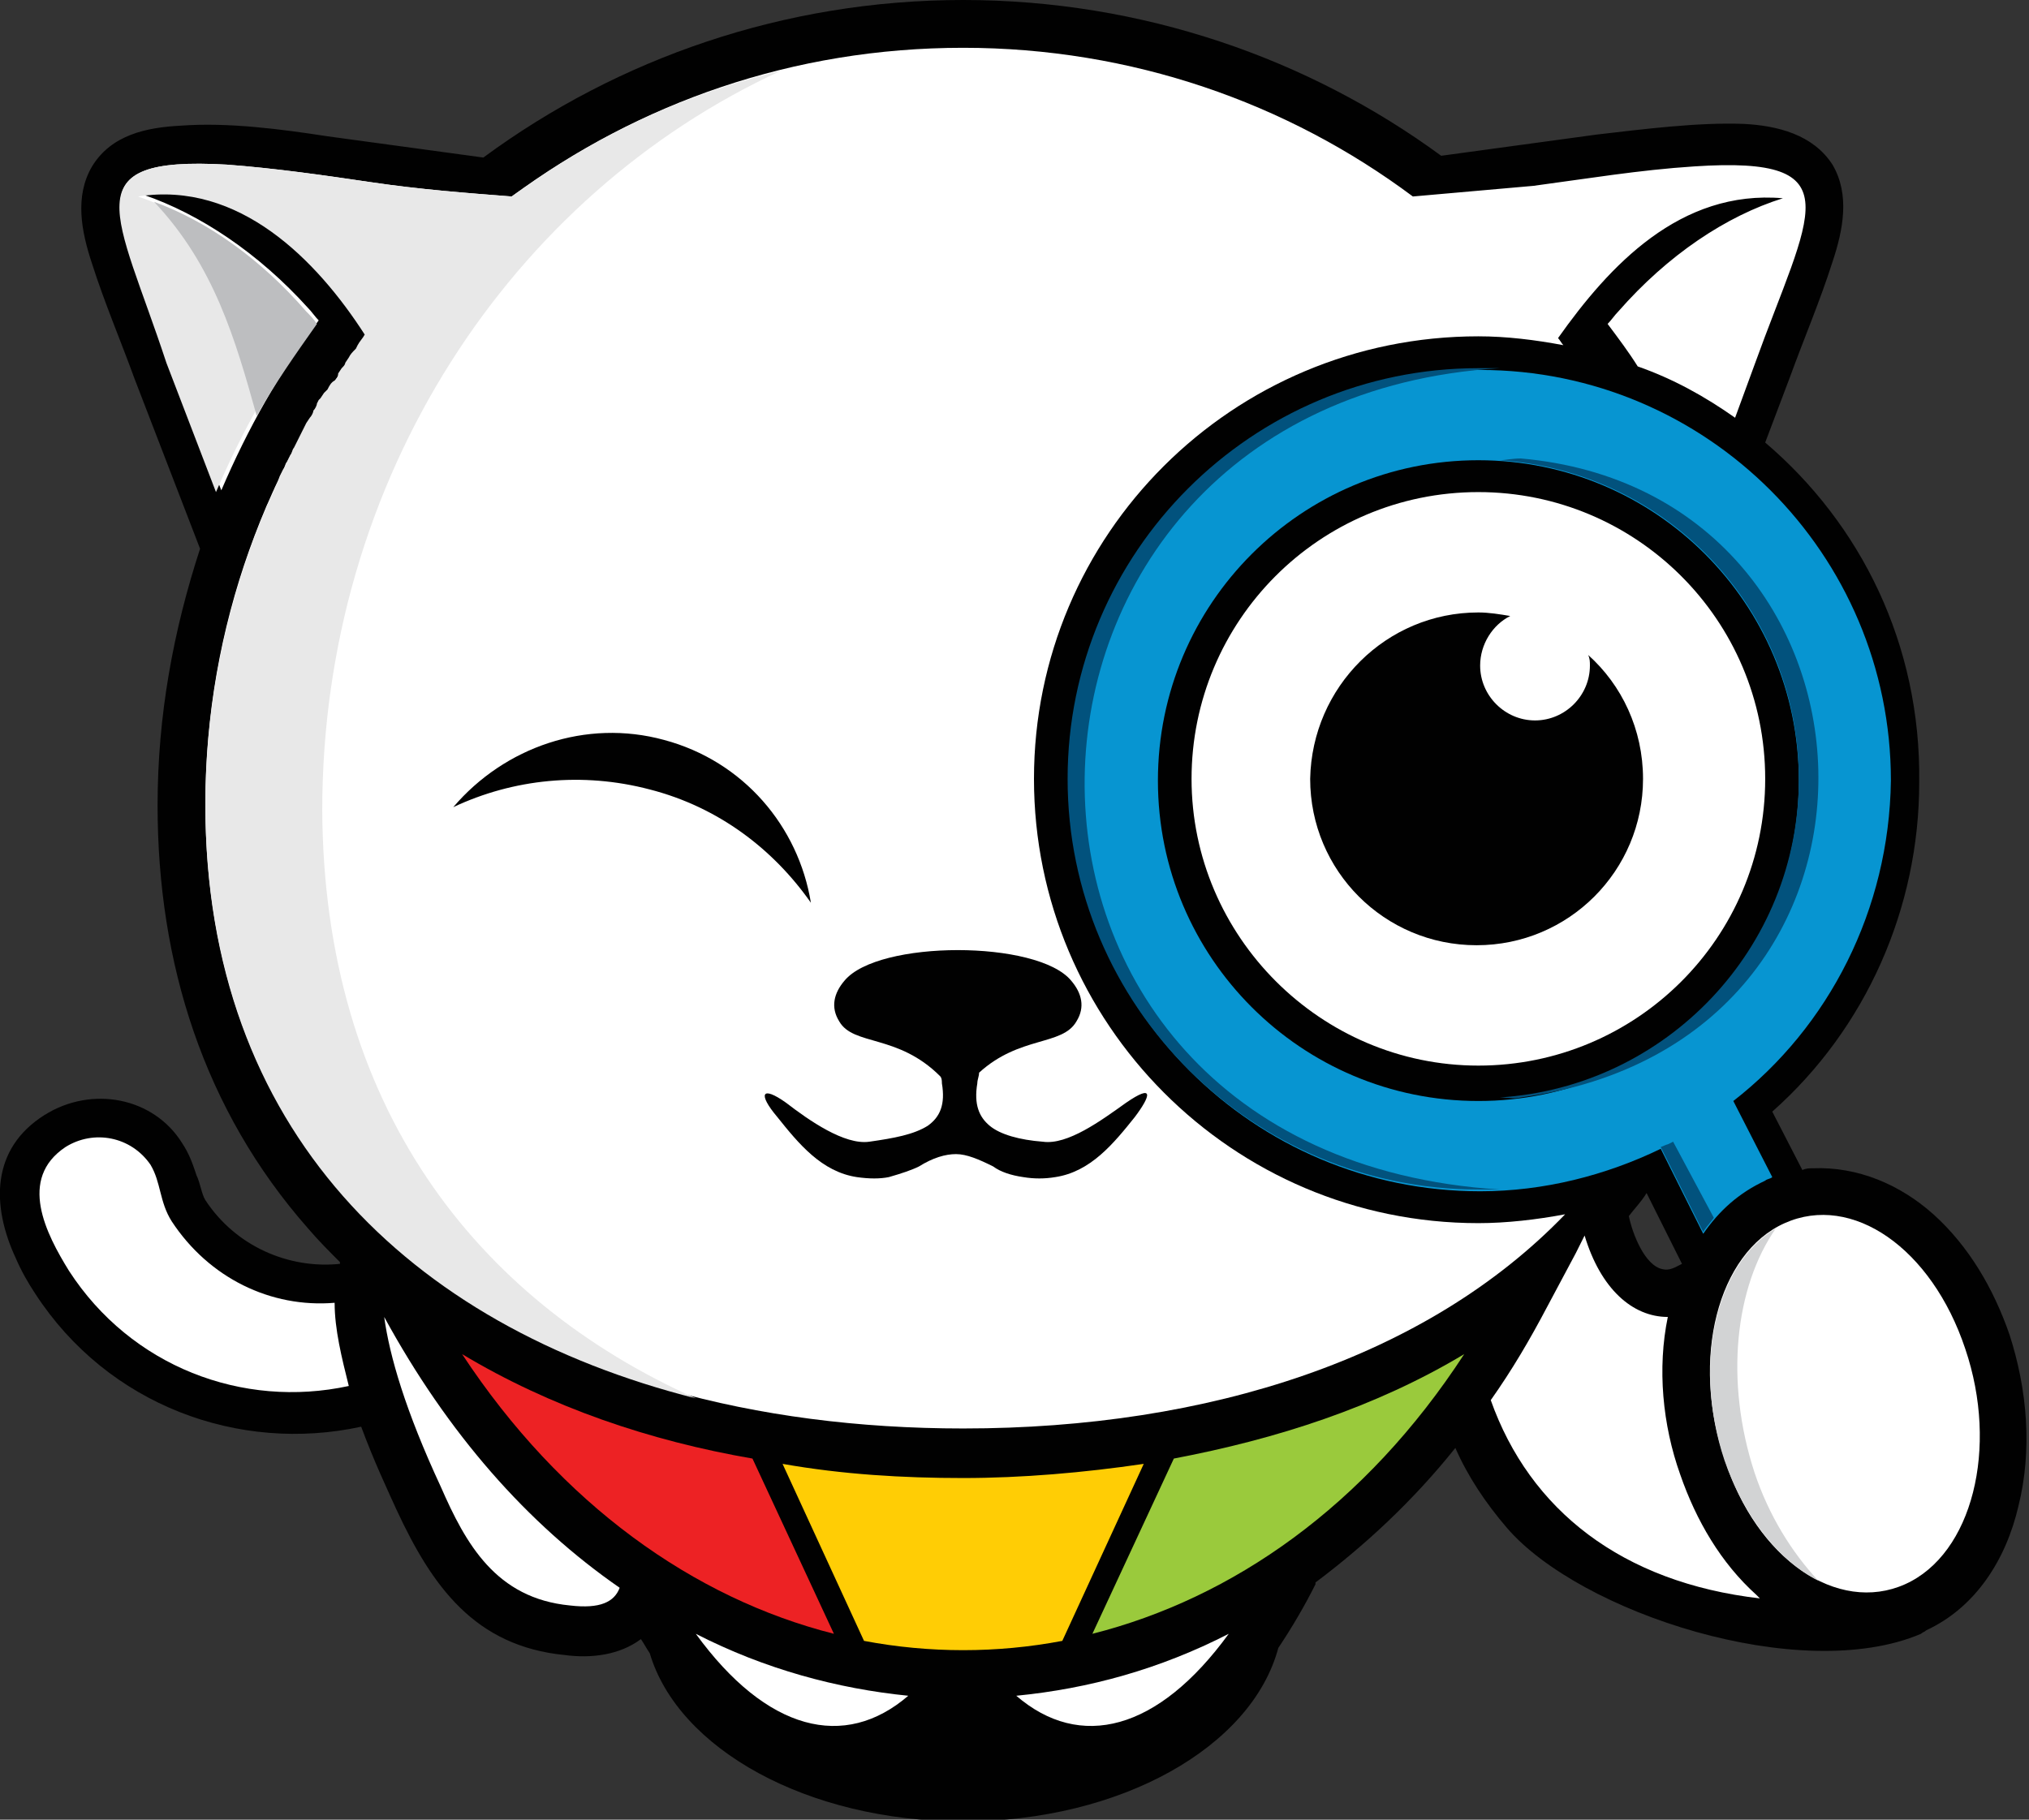 <?xml version="1.0" encoding="utf-8"?>
<!-- Generator: Adobe Illustrator 18.1.1, SVG Export Plug-In . SVG Version: 6.00 Build 0)  -->
<svg version="1.1" id="Layer_1" xmlns="http://www.w3.org/2000/svg" xmlns:xlink="http://www.w3.org/1999/xlink" x="0px" y="0px"
	 viewBox="0 0 114.6 102.8" enable-background="new 0 0 114.6 102.8" xml:space="preserve">
<rect x="0" y="0" width="114.6" height="102.8" fill="#333333" stroke="none"/>
<path fill-rule="evenodd" clip-rule="evenodd" fill="#010101" d="M99.7,25l1.4-3.7l0,0c0.8-2.2,1.7-4.3,2.4-6.5c0.6-1.8,1-3.8,0-5.5
	c-1.1-1.7-3.1-2.2-5-2.3c-2.6-0.1-5.7,0.3-8.3,0.6l-8.8,1.2C73.9,3.3,64.5,0,54.4,0S34.9,3.3,27.3,8.9l-8.8-1.2
	c-2.6-0.4-5.6-0.8-8.3-0.6c-1.9,0.1-3.9,0.5-5,2.3c-1,1.7-0.6,3.7,0,5.5c0.7,2.2,1.6,4.3,2.4,6.5l0,0l3.7,9.6
	c-1.5,4.6-2.4,9.4-2.4,14.5c0,8.9,2.6,17.2,8.5,23.9c0.6,0.7,1.2,1.3,1.8,1.9l0,0.1c-2.9,0.3-5.9-1-7.6-3.6c-0.2-0.3-0.3-1-0.5-1.4
	c-0.2-0.6-0.4-1.2-0.8-1.8C8.7,62,5.2,61.3,2.5,63c-3,1.9-3,5.1-1.6,8.1c0.3,0.7,0.7,1.4,1.1,2c4.1,6.3,11.5,9,18.4,7.5
	c0.7,1.9,1.5,3.6,2,4.7c2,4.3,4.4,7.7,9.5,8.2c1.5,0.2,3.1,0,4.3-0.9c0.2,0.3,0.3,0.5,0.5,0.8c1.6,5.4,8.9,9.5,17.7,9.5
	c8.9,0,16.3-4.2,17.8-9.8c0.8-1.2,1.5-2.4,2.1-3.6l0-0.1c2.8-2.1,5.5-4.6,7.9-7.6c0.7,1.6,1.7,3.1,2.9,4.5c4.1,4.8,16.6,8.9,23.4,6
	c0.1-0.1,0.2-0.1,0.3-0.2c2.8-1.3,4.5-4,5.2-7c0.8-3.2,0.5-6.6-0.5-9.7c-0.9-2.6-2.3-5-4.3-6.8c-1.9-1.7-4.3-2.7-6.8-2.6
	c-0.2,0-0.4,0-0.6,0.1l-1.7-3.3c5.3-4.7,8.3-11.5,8.3-18.6C108.5,36.4,105.1,29.6,99.7,25L99.7,25z M92,68.7c0.3-0.4,0.7-0.8,1-1.3
	l2,4c-0.4,0.2-0.7,0.4-1.1,0.3C92.9,71.5,92.2,69.7,92,68.7L92,68.7z"/>
<path fill-rule="evenodd" clip-rule="evenodd" fill="#FFFFFF" d="M9.7,69c2.1,3.2,5.6,4.9,9.2,4.6c0,1.5,0.4,3.1,0.8,4.7
	c-6,1.3-12.3-1.1-15.8-6.5c-1.3-2.1-2.9-5.2-0.2-7c1.6-1,3.7-0.6,4.8,1C9.1,66.8,9,67.9,9.7,69L9.7,69z"/>
<path fill-rule="evenodd" clip-rule="evenodd" fill="#9ACA3C" d="M61.7,92.3c7.9-2,15.4-7.2,21-15.8c-5,3-10.6,4.8-16.4,5.9
	L61.7,92.3L61.7,92.3z"/>
<path fill-rule="evenodd" clip-rule="evenodd" fill="#ED2224" d="M26.1,76.5c5.6,8.5,13.1,13.8,21,15.8l-4.6-9.9
	C36.7,81.4,31.1,79.5,26.1,76.5L26.1,76.5z"/>
<path fill-rule="evenodd" clip-rule="evenodd" fill="#FFCD05" d="M48.8,92.7c3.7,0.7,7.5,0.7,11.2,0l4.6-10
	c-3.4,0.5-6.9,0.8-10.2,0.8c-3.4,0-6.8-0.2-10.2-0.8L48.8,92.7L48.8,92.7z"/>
<path fill-rule="evenodd" clip-rule="evenodd" fill="#FFFFFF" d="M54.4,2.7c9.5,0,18.3,3.1,25.4,8.4l6.8-0.6c3-0.4,6-0.9,9.1-1.1
	c9.1-0.6,6.5,2.6,3.4,11.2l-1.1,3c-1.7-1.2-3.5-2.2-5.5-2.9c-0.5-0.8-1.1-1.6-1.7-2.4c0.2-0.2,0.4-0.5,0.6-0.7
	c2.8-3.2,6.1-5.4,9.3-6.4c-5.8-0.5-9.8,3.8-12.7,7.9c0.1,0.1,0.2,0.3,0.3,0.4c-1.6-0.3-3.2-0.5-4.8-0.5C69.6,19,58.4,30.2,58.4,44
	c0,13.8,11.2,25.1,25.1,25.1c1.6,0,3.3-0.2,4.9-0.5c-7.8,8.1-20.1,12.1-34,12.1c-23.6,0-42.8-11.6-42.8-35.3c0-10,3.5-19.3,9.3-26.6
	c-2.7-4.2-7.1-8.7-12.8-7.8c3.2,1.1,6.5,3.3,9.3,6.4c0.2,0.2,0.4,0.5,0.6,0.7c-2.2,2.9-4,6.1-5.5,9.6l-2.8-7.3
	C6.6,12,4,8.8,12.8,9.3c2.7,0.2,5.5,0.6,8.2,1c2.7,0.4,5.3,0.6,7.9,0.8C36.1,5.8,44.8,2.7,54.4,2.7L54.4,2.7z M83.5,27.8
	c-9,0-16.2,7.3-16.2,16.2s7.3,16.2,16.2,16.2S99.7,53,99.7,44S92.4,27.8,83.5,27.8L83.5,27.8z"/>
<path fill-rule="evenodd" clip-rule="evenodd" fill="#E8E8E8" d="M39.3,79c-16.2-4.1-27.7-15.2-27.7-33.5c0-6.1,1.3-11.8,3.5-17l0,0
	c0.1-0.1,0.1-0.2,0.2-0.4c0.1-0.2,0.2-0.4,0.2-0.5l0.1-0.2l0.1-0.2l0.1-0.3l0,0l0.1-0.2l0.1-0.2c0.1-0.1,0.1-0.3,0.2-0.4l0.2-0.4
	c0.1-0.1,0.1-0.3,0.2-0.4l0.1-0.2l0.1-0.2l0,0c0.1-0.2,0.2-0.4,0.3-0.6l0,0l0.1-0.2l0.1-0.2l0.2-0.3c0.1-0.1,0.2-0.3,0.2-0.4
	c0.1-0.1,0.2-0.3,0.2-0.4l0.1-0.2l0.1-0.1l0.2-0.3l0.1-0.1l0.1-0.1l0,0c0.1-0.2,0.2-0.4,0.4-0.5c0.1-0.1,0.2-0.2,0.2-0.4l0.2-0.3
	c0.1-0.1,0.2-0.2,0.2-0.3l0.2-0.3c0.1-0.2,0.2-0.3,0.4-0.5l0.1-0.2c0.1-0.2,0.3-0.4,0.4-0.6l0,0c-2.7-4.2-7.1-8.7-12.8-7.8
	c3.2,1.1,6.5,3.3,9.3,6.4c0.2,0.2,0.4,0.5,0.6,0.7c-2.2,2.9-4,6.1-5.5,9.6l-2.8-7.3C6.6,12,4,8.8,12.8,9.3c2.7,0.2,5.5,0.6,8.2,1
	c2.7,0.4,5.3,0.6,7.9,0.8c0.4-0.3,0.9-0.6,1.3-0.9l0,0c4.2-2.9,8.9-5,13.9-6.2c-15.2,7-25.9,23-25.9,41.8
	C18.3,62.4,26.8,73.4,39.3,79L39.3,79z"/>
<path fill-rule="evenodd" clip-rule="evenodd" fill="#BDBEC0" d="M17.9,18.3c-1.2,1.7-2.4,3.4-3.4,5.2c-1.2-4.3-2.4-8.5-5.8-12.1
	c3,1.1,6,3.2,8.6,6.2C17.5,17.8,17.7,18,17.9,18.3L17.9,18.3z"/>
<path fill="#010101" d="M58.9,64.5c1.4,0.2,3.3-1.2,4.7-2.2c1.6-1.1,1.4-0.4,0.5,0.8c-1.2,1.5-2.5,3.1-4.5,3.4
	c-0.6,0.1-1.2,0.1-1.8,0c-0.7-0.1-1.3-0.3-1.7-0.6c-0.8-0.4-1.5-0.7-2.1-0.7c-0.6,0-1.3,0.2-2.1,0.7c-0.4,0.2-1,0.4-1.7,0.6
	c-0.5,0.1-1.1,0.1-1.8,0c-2-0.3-3.3-1.9-4.5-3.4c-1.1-1.3-0.9-1.8,0.5-0.8c1.3,1,3.3,2.4,4.7,2.2c1.4-0.2,2.5-0.4,3.3-0.9
	c0.7-0.5,1-1.2,0.8-2.4c0-0.1,0-0.3-0.1-0.4c-2.4-2.4-4.9-1.7-5.7-3.1c-0.5-0.8-0.3-1.6,0.3-2.3c1.9-2.3,10.9-2.3,12.8,0
	c0.6,0.7,0.8,1.5,0.3,2.3c-0.8,1.4-3.2,0.8-5.5,2.9c0,0.2-0.1,0.4-0.1,0.6c-0.2,1.2,0.1,1.9,0.7,2.4c0,0,0,0,0,0
	C56.5,64.1,57.6,64.4,58.9,64.5L58.9,64.5z"/>
<path fill-rule="evenodd" clip-rule="evenodd" fill="#0795D1" d="M97.9,62.2l2.2,4.3c-0.1,0.1-0.3,0.1-0.4,0.2
	c-1.5,0.7-2.6,1.7-3.5,3l-2.4-4.8c-3.1,1.5-6.6,2.4-10.2,2.4c-12.8,0-23.2-10.4-23.2-23.2c0-12.8,10.4-23.2,23.2-23.2
	c12.8,0,23.2,10.4,23.2,23.2C106.7,51.4,103.3,58,97.9,62.2L97.9,62.2z M83.5,26c10,0,18.1,8.1,18.1,18.1c0,10-8.1,18.1-18.1,18.1
	c-10,0-18.1-8.1-18.1-18.1C65.4,34.1,73.5,26,83.5,26L83.5,26z"/>
<path fill-rule="evenodd" clip-rule="evenodd" fill="#02527D" d="M96.2,69.6l-2.4-4.8c0.7-0.3,0.1,0,0.7-0.3l2.3,4.3
	C96.5,69.2,96.3,69.4,96.2,69.6L96.2,69.6z M84.7,67.2c-0.4,0-0.8,0-1.2,0c-12.8,0-23.2-10.4-23.2-23.2c0-12.8,10.4-23.2,23.2-23.2
	c0.4,0,0.8,0,1.2,0C54,22.7,52.9,65.2,84.7,67.2L84.7,67.2z M84.7,26c9.4,0.6,16.9,8.4,16.9,18c0,9.6-7.5,17.4-16.9,18
	c0.4,0,0.8,0.1,1.2,0c23.2-3.1,21.6-34.2,0-36.1C85.4,25.9,85,26,84.7,26L84.7,26z"/>
<path fill-rule="evenodd" clip-rule="evenodd" fill="#FFFFFF" d="M111,76.2c1.9,5.6,0.4,11.6-3.4,13.3c-3.8,1.7-8.4-1.4-10.2-7.1
	c-1.9-5.6-0.4-11.6,3.4-13.3C104.6,67.4,109.1,70.5,111,76.2L111,76.2z M89.5,69.8c0.9,3,2.7,4.6,4.7,4.6c-0.6,2.9-0.3,6.1,0.7,8.9
	c0.9,2.6,2.3,5,4.3,6.8c0.1,0.1,0.1,0.1,0.2,0.2c-7.8-0.9-13-5-15.2-11.2c1.2-1.7,2.2-3.4,3.2-5.3l1.6-3L89.5,69.8L89.5,69.8z"/>
<path fill-rule="evenodd" clip-rule="evenodd" fill="#D2D3D4" d="M102.7,89.3c-2.2-1.1-4.2-3.6-5.3-6.8c-1.8-5.4-0.5-11.1,2.9-13.1
	c-2.3,3.3-2.9,8.6-1.2,13.8C99.9,85.6,101.2,87.7,102.7,89.3L102.7,89.3z"/>
<path fill-rule="evenodd" clip-rule="evenodd" fill="#010101" d="M83.5,34.6c0.6,0,1.2,0.1,1.8,0.2c-1,0.5-1.7,1.6-1.7,2.8
	c0,1.7,1.4,3.1,3.1,3.1c1.7,0,3.1-1.4,3.1-3.1c0-0.2,0-0.4-0.1-0.6c1.9,1.7,3.1,4.2,3.1,7c0,5.2-4.2,9.4-9.4,9.4
	c-5.2,0-9.4-4.2-9.4-9.4C74.1,38.8,78.3,34.6,83.5,34.6L83.5,34.6z"/>
<path fill-rule="evenodd" clip-rule="evenodd" fill="#010101" d="M37.5,41.8c4.5,1.2,7.6,4.9,8.3,9.2c-2.1-3-5.2-5.4-9.1-6.4
	c-3.8-1-7.7-0.6-11.1,1C28.5,42.2,33.1,40.6,37.5,41.8L37.5,41.8z"/>
<path fill-rule="evenodd" clip-rule="evenodd" fill="#FFFFFF" d="M57.4,95.8c3.6,3.1,8,2,12-3.5C65.5,94.3,61.5,95.4,57.4,95.8
	L57.4,95.8z"/>
<path fill-rule="evenodd" clip-rule="evenodd" fill="#FFFFFF" d="M51.3,95.8c-3.6,3.1-8,2-12-3.5C43.2,94.3,47.3,95.4,51.3,95.8
	L51.3,95.8z"/>
<path fill-rule="evenodd" clip-rule="evenodd" fill="#FFFFFF" d="M32.2,90.7c-4.2-0.4-5.9-3.5-7.3-6.7c-2-4.3-2.9-7.4-3.2-9.6
	C25.3,81,29.8,86.1,35,89.7C34.7,90.5,33.9,90.9,32.2,90.7L32.2,90.7z"/>
</svg>
